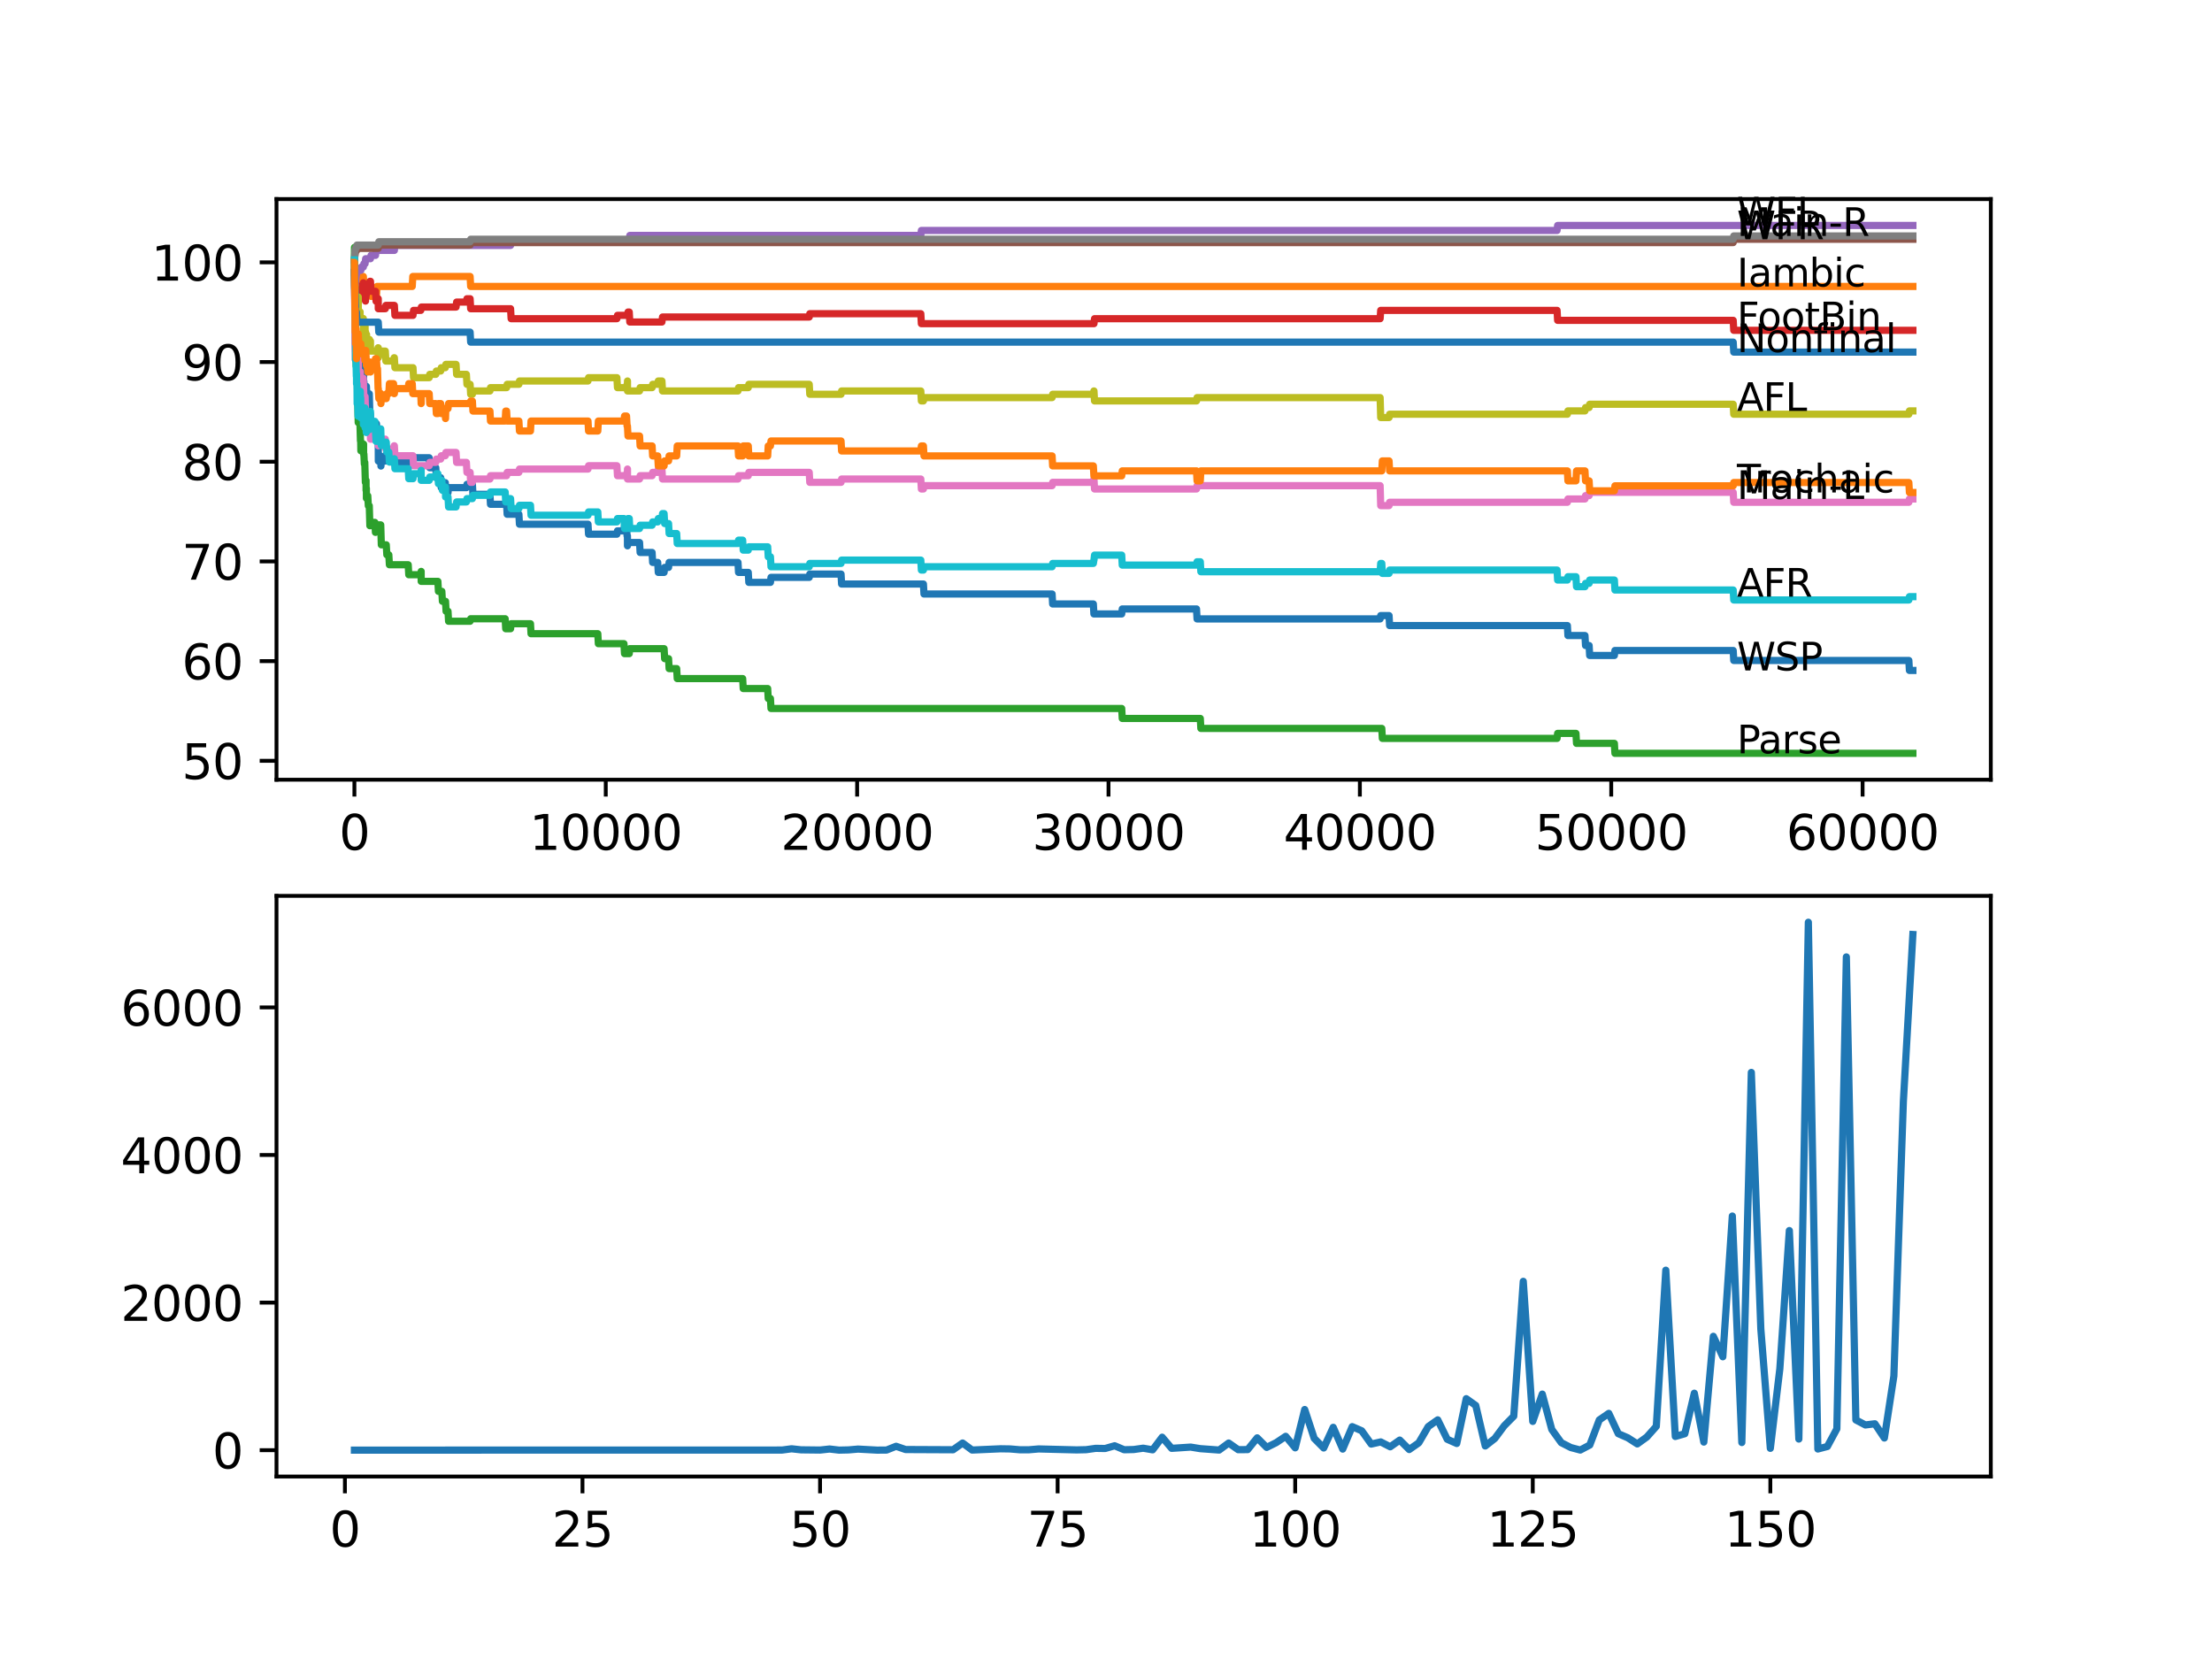 <?xml version="1.0" encoding="utf-8" standalone="no"?>
<!DOCTYPE svg PUBLIC "-//W3C//DTD SVG 1.1//EN"
  "http://www.w3.org/Graphics/SVG/1.1/DTD/svg11.dtd">
<svg xmlns:xlink="http://www.w3.org/1999/xlink" width="460.8pt" height="345.6pt" viewBox="0 0 460.8 345.6" xmlns="http://www.w3.org/2000/svg" version="1.1">
 <defs>
  <style type="text/css">*{stroke-linejoin: round; stroke-linecap: butt}</style>
 </defs>
 <g id="figure_1">
  <g id="patch_1">
   <path d="M 0 345.6 
L 460.8 345.6 
L 460.8 0 
L 0 0 
z
" style="fill: #ffffff"/>
  </g>
  <g id="axes_1">
   <g id="patch_2">
    <path d="M 57.6 162.432 
L 414.72 162.432 
L 414.72 41.472 
L 57.6 41.472 
z
" style="fill: #ffffff"/>
   </g>
   <g id="matplotlib.axis_1">
    <g id="xtick_1">
     <g id="line2d_1">
      <defs>
       <path id="mf3aefd1614" d="M 0 0 
L 0 3.5 
" style="stroke: #000000; stroke-width: 0.8"/>
      </defs>
      <g>
       <use xlink:href="#mf3aefd1614" x="73.827" y="162.432" style="stroke: #000000; stroke-width: 0.8"/>
      </g>
     </g>
     <g id="text_1">
      <!-- 0 -->
      <g transform="translate(70.646 177.03)scale(0.1 -0.1)">
       <defs>
        <path id="DejaVuSans-30" d="M 2034 4250 
Q 1547 4250 1301 3770 
Q 1056 3291 1056 2328 
Q 1056 1369 1301 889 
Q 1547 409 2034 409 
Q 2525 409 2770 889 
Q 3016 1369 3016 2328 
Q 3016 3291 2770 3770 
Q 2525 4250 2034 4250 
z
M 2034 4750 
Q 2819 4750 3233 4129 
Q 3647 3509 3647 2328 
Q 3647 1150 3233 529 
Q 2819 -91 2034 -91 
Q 1250 -91 836 529 
Q 422 1150 422 2328 
Q 422 3509 836 4129 
Q 1250 4750 2034 4750 
z
" transform="scale(0.016)"/>
       </defs>
       <use xlink:href="#DejaVuSans-30"/>
      </g>
     </g>
    </g>
    <g id="xtick_2">
     <g id="line2d_2">
      <g>
       <use xlink:href="#mf3aefd1614" x="126.192" y="162.432" style="stroke: #000000; stroke-width: 0.8"/>
      </g>
     </g>
     <g id="text_2">
      <!-- 10000 -->
      <g transform="translate(110.286 177.03)scale(0.1 -0.1)">
       <defs>
        <path id="DejaVuSans-31" d="M 794 531 
L 1825 531 
L 1825 4091 
L 703 3866 
L 703 4441 
L 1819 4666 
L 2450 4666 
L 2450 531 
L 3481 531 
L 3481 0 
L 794 0 
L 794 531 
z
" transform="scale(0.016)"/>
       </defs>
       <use xlink:href="#DejaVuSans-31"/>
       <use xlink:href="#DejaVuSans-30" x="63.623"/>
       <use xlink:href="#DejaVuSans-30" x="127.246"/>
       <use xlink:href="#DejaVuSans-30" x="190.869"/>
       <use xlink:href="#DejaVuSans-30" x="254.492"/>
      </g>
     </g>
    </g>
    <g id="xtick_3">
     <g id="line2d_3">
      <g>
       <use xlink:href="#mf3aefd1614" x="178.556" y="162.432" style="stroke: #000000; stroke-width: 0.8"/>
      </g>
     </g>
     <g id="text_3">
      <!-- 20000 -->
      <g transform="translate(162.65 177.03)scale(0.1 -0.1)">
       <defs>
        <path id="DejaVuSans-32" d="M 1228 531 
L 3431 531 
L 3431 0 
L 469 0 
L 469 531 
Q 828 903 1448 1529 
Q 2069 2156 2228 2338 
Q 2531 2678 2651 2914 
Q 2772 3150 2772 3378 
Q 2772 3750 2511 3984 
Q 2250 4219 1831 4219 
Q 1534 4219 1204 4116 
Q 875 4013 500 3803 
L 500 4441 
Q 881 4594 1212 4672 
Q 1544 4750 1819 4750 
Q 2544 4750 2975 4387 
Q 3406 4025 3406 3419 
Q 3406 3131 3298 2873 
Q 3191 2616 2906 2266 
Q 2828 2175 2409 1742 
Q 1991 1309 1228 531 
z
" transform="scale(0.016)"/>
       </defs>
       <use xlink:href="#DejaVuSans-32"/>
       <use xlink:href="#DejaVuSans-30" x="63.623"/>
       <use xlink:href="#DejaVuSans-30" x="127.246"/>
       <use xlink:href="#DejaVuSans-30" x="190.869"/>
       <use xlink:href="#DejaVuSans-30" x="254.492"/>
      </g>
     </g>
    </g>
    <g id="xtick_4">
     <g id="line2d_4">
      <g>
       <use xlink:href="#mf3aefd1614" x="230.921" y="162.432" style="stroke: #000000; stroke-width: 0.8"/>
      </g>
     </g>
     <g id="text_4">
      <!-- 30000 -->
      <g transform="translate(215.015 177.03)scale(0.1 -0.1)">
       <defs>
        <path id="DejaVuSans-33" d="M 2597 2516 
Q 3050 2419 3304 2112 
Q 3559 1806 3559 1356 
Q 3559 666 3084 287 
Q 2609 -91 1734 -91 
Q 1441 -91 1130 -33 
Q 819 25 488 141 
L 488 750 
Q 750 597 1062 519 
Q 1375 441 1716 441 
Q 2309 441 2620 675 
Q 2931 909 2931 1356 
Q 2931 1769 2642 2001 
Q 2353 2234 1838 2234 
L 1294 2234 
L 1294 2753 
L 1863 2753 
Q 2328 2753 2575 2939 
Q 2822 3125 2822 3475 
Q 2822 3834 2567 4026 
Q 2313 4219 1838 4219 
Q 1578 4219 1281 4162 
Q 984 4106 628 3988 
L 628 4550 
Q 988 4650 1302 4700 
Q 1616 4750 1894 4750 
Q 2613 4750 3031 4423 
Q 3450 4097 3450 3541 
Q 3450 3153 3228 2886 
Q 3006 2619 2597 2516 
z
" transform="scale(0.016)"/>
       </defs>
       <use xlink:href="#DejaVuSans-33"/>
       <use xlink:href="#DejaVuSans-30" x="63.623"/>
       <use xlink:href="#DejaVuSans-30" x="127.246"/>
       <use xlink:href="#DejaVuSans-30" x="190.869"/>
       <use xlink:href="#DejaVuSans-30" x="254.492"/>
      </g>
     </g>
    </g>
    <g id="xtick_5">
     <g id="line2d_5">
      <g>
       <use xlink:href="#mf3aefd1614" x="283.285" y="162.432" style="stroke: #000000; stroke-width: 0.8"/>
      </g>
     </g>
     <g id="text_5">
      <!-- 40000 -->
      <g transform="translate(267.379 177.03)scale(0.1 -0.1)">
       <defs>
        <path id="DejaVuSans-34" d="M 2419 4116 
L 825 1625 
L 2419 1625 
L 2419 4116 
z
M 2253 4666 
L 3047 4666 
L 3047 1625 
L 3713 1625 
L 3713 1100 
L 3047 1100 
L 3047 0 
L 2419 0 
L 2419 1100 
L 313 1100 
L 313 1709 
L 2253 4666 
z
" transform="scale(0.016)"/>
       </defs>
       <use xlink:href="#DejaVuSans-34"/>
       <use xlink:href="#DejaVuSans-30" x="63.623"/>
       <use xlink:href="#DejaVuSans-30" x="127.246"/>
       <use xlink:href="#DejaVuSans-30" x="190.869"/>
       <use xlink:href="#DejaVuSans-30" x="254.492"/>
      </g>
     </g>
    </g>
    <g id="xtick_6">
     <g id="line2d_6">
      <g>
       <use xlink:href="#mf3aefd1614" x="335.65" y="162.432" style="stroke: #000000; stroke-width: 0.8"/>
      </g>
     </g>
     <g id="text_6">
      <!-- 50000 -->
      <g transform="translate(319.744 177.03)scale(0.1 -0.1)">
       <defs>
        <path id="DejaVuSans-35" d="M 691 4666 
L 3169 4666 
L 3169 4134 
L 1269 4134 
L 1269 2991 
Q 1406 3038 1543 3061 
Q 1681 3084 1819 3084 
Q 2600 3084 3056 2656 
Q 3513 2228 3513 1497 
Q 3513 744 3044 326 
Q 2575 -91 1722 -91 
Q 1428 -91 1123 -41 
Q 819 9 494 109 
L 494 744 
Q 775 591 1075 516 
Q 1375 441 1709 441 
Q 2250 441 2565 725 
Q 2881 1009 2881 1497 
Q 2881 1984 2565 2268 
Q 2250 2553 1709 2553 
Q 1456 2553 1204 2497 
Q 953 2441 691 2322 
L 691 4666 
z
" transform="scale(0.016)"/>
       </defs>
       <use xlink:href="#DejaVuSans-35"/>
       <use xlink:href="#DejaVuSans-30" x="63.623"/>
       <use xlink:href="#DejaVuSans-30" x="127.246"/>
       <use xlink:href="#DejaVuSans-30" x="190.869"/>
       <use xlink:href="#DejaVuSans-30" x="254.492"/>
      </g>
     </g>
    </g>
    <g id="xtick_7">
     <g id="line2d_7">
      <g>
       <use xlink:href="#mf3aefd1614" x="388.014" y="162.432" style="stroke: #000000; stroke-width: 0.8"/>
      </g>
     </g>
     <g id="text_7">
      <!-- 60000 -->
      <g transform="translate(372.108 177.03)scale(0.1 -0.1)">
       <defs>
        <path id="DejaVuSans-36" d="M 2113 2584 
Q 1688 2584 1439 2293 
Q 1191 2003 1191 1497 
Q 1191 994 1439 701 
Q 1688 409 2113 409 
Q 2538 409 2786 701 
Q 3034 994 3034 1497 
Q 3034 2003 2786 2293 
Q 2538 2584 2113 2584 
z
M 3366 4563 
L 3366 3988 
Q 3128 4100 2886 4159 
Q 2644 4219 2406 4219 
Q 1781 4219 1451 3797 
Q 1122 3375 1075 2522 
Q 1259 2794 1537 2939 
Q 1816 3084 2150 3084 
Q 2853 3084 3261 2657 
Q 3669 2231 3669 1497 
Q 3669 778 3244 343 
Q 2819 -91 2113 -91 
Q 1303 -91 875 529 
Q 447 1150 447 2328 
Q 447 3434 972 4092 
Q 1497 4750 2381 4750 
Q 2619 4750 2861 4703 
Q 3103 4656 3366 4563 
z
" transform="scale(0.016)"/>
       </defs>
       <use xlink:href="#DejaVuSans-36"/>
       <use xlink:href="#DejaVuSans-30" x="63.623"/>
       <use xlink:href="#DejaVuSans-30" x="127.246"/>
       <use xlink:href="#DejaVuSans-30" x="190.869"/>
       <use xlink:href="#DejaVuSans-30" x="254.492"/>
      </g>
     </g>
    </g>
   </g>
   <g id="matplotlib.axis_2">
    <g id="ytick_1">
     <g id="line2d_8">
      <defs>
       <path id="md53946aee4" d="M 0 0 
L -3.5 0 
" style="stroke: #000000; stroke-width: 0.8"/>
      </defs>
      <g>
       <use xlink:href="#md53946aee4" x="57.6" y="158.491" style="stroke: #000000; stroke-width: 0.8"/>
      </g>
     </g>
     <g id="text_8">
      <!-- 50 -->
      <g transform="translate(37.875 162.291)scale(0.1 -0.1)">
       <use xlink:href="#DejaVuSans-35"/>
       <use xlink:href="#DejaVuSans-30" x="63.623"/>
      </g>
     </g>
    </g>
    <g id="ytick_2">
     <g id="line2d_9">
      <g>
       <use xlink:href="#md53946aee4" x="57.6" y="137.724" style="stroke: #000000; stroke-width: 0.8"/>
      </g>
     </g>
     <g id="text_9">
      <!-- 60 -->
      <g transform="translate(37.875 141.523)scale(0.1 -0.1)">
       <use xlink:href="#DejaVuSans-36"/>
       <use xlink:href="#DejaVuSans-30" x="63.623"/>
      </g>
     </g>
    </g>
    <g id="ytick_3">
     <g id="line2d_10">
      <g>
       <use xlink:href="#md53946aee4" x="57.6" y="116.956" style="stroke: #000000; stroke-width: 0.8"/>
      </g>
     </g>
     <g id="text_10">
      <!-- 70 -->
      <g transform="translate(37.875 120.756)scale(0.1 -0.1)">
       <defs>
        <path id="DejaVuSans-37" d="M 525 4666 
L 3525 4666 
L 3525 4397 
L 1831 0 
L 1172 0 
L 2766 4134 
L 525 4134 
L 525 4666 
z
" transform="scale(0.016)"/>
       </defs>
       <use xlink:href="#DejaVuSans-37"/>
       <use xlink:href="#DejaVuSans-30" x="63.623"/>
      </g>
     </g>
    </g>
    <g id="ytick_4">
     <g id="line2d_11">
      <g>
       <use xlink:href="#md53946aee4" x="57.6" y="96.189" style="stroke: #000000; stroke-width: 0.8"/>
      </g>
     </g>
     <g id="text_11">
      <!-- 80 -->
      <g transform="translate(37.875 99.988)scale(0.1 -0.1)">
       <defs>
        <path id="DejaVuSans-38" d="M 2034 2216 
Q 1584 2216 1326 1975 
Q 1069 1734 1069 1313 
Q 1069 891 1326 650 
Q 1584 409 2034 409 
Q 2484 409 2743 651 
Q 3003 894 3003 1313 
Q 3003 1734 2745 1975 
Q 2488 2216 2034 2216 
z
M 1403 2484 
Q 997 2584 770 2862 
Q 544 3141 544 3541 
Q 544 4100 942 4425 
Q 1341 4750 2034 4750 
Q 2731 4750 3128 4425 
Q 3525 4100 3525 3541 
Q 3525 3141 3298 2862 
Q 3072 2584 2669 2484 
Q 3125 2378 3379 2068 
Q 3634 1759 3634 1313 
Q 3634 634 3220 271 
Q 2806 -91 2034 -91 
Q 1263 -91 848 271 
Q 434 634 434 1313 
Q 434 1759 690 2068 
Q 947 2378 1403 2484 
z
M 1172 3481 
Q 1172 3119 1398 2916 
Q 1625 2713 2034 2713 
Q 2441 2713 2670 2916 
Q 2900 3119 2900 3481 
Q 2900 3844 2670 4047 
Q 2441 4250 2034 4250 
Q 1625 4250 1398 4047 
Q 1172 3844 1172 3481 
z
" transform="scale(0.016)"/>
       </defs>
       <use xlink:href="#DejaVuSans-38"/>
       <use xlink:href="#DejaVuSans-30" x="63.623"/>
      </g>
     </g>
    </g>
    <g id="ytick_5">
     <g id="line2d_12">
      <g>
       <use xlink:href="#md53946aee4" x="57.6" y="75.422" style="stroke: #000000; stroke-width: 0.8"/>
      </g>
     </g>
     <g id="text_12">
      <!-- 90 -->
      <g transform="translate(37.875 79.221)scale(0.1 -0.1)">
       <defs>
        <path id="DejaVuSans-39" d="M 703 97 
L 703 672 
Q 941 559 1184 500 
Q 1428 441 1663 441 
Q 2288 441 2617 861 
Q 2947 1281 2994 2138 
Q 2813 1869 2534 1725 
Q 2256 1581 1919 1581 
Q 1219 1581 811 2004 
Q 403 2428 403 3163 
Q 403 3881 828 4315 
Q 1253 4750 1959 4750 
Q 2769 4750 3195 4129 
Q 3622 3509 3622 2328 
Q 3622 1225 3098 567 
Q 2575 -91 1691 -91 
Q 1453 -91 1209 -44 
Q 966 3 703 97 
z
M 1959 2075 
Q 2384 2075 2632 2365 
Q 2881 2656 2881 3163 
Q 2881 3666 2632 3958 
Q 2384 4250 1959 4250 
Q 1534 4250 1286 3958 
Q 1038 3666 1038 3163 
Q 1038 2656 1286 2365 
Q 1534 2075 1959 2075 
z
" transform="scale(0.016)"/>
       </defs>
       <use xlink:href="#DejaVuSans-39"/>
       <use xlink:href="#DejaVuSans-30" x="63.623"/>
      </g>
     </g>
    </g>
    <g id="ytick_6">
     <g id="line2d_13">
      <g>
       <use xlink:href="#md53946aee4" x="57.6" y="54.654" style="stroke: #000000; stroke-width: 0.8"/>
      </g>
     </g>
     <g id="text_13">
      <!-- 100 -->
      <g transform="translate(31.512 58.453)scale(0.1 -0.1)">
       <use xlink:href="#DejaVuSans-31"/>
       <use xlink:href="#DejaVuSans-30" x="63.623"/>
       <use xlink:href="#DejaVuSans-30" x="127.246"/>
      </g>
     </g>
    </g>
   </g>
   <g id="line2d_14">
    <path d="M 73.833 54.654 
L 73.838 54.654 
L 73.985 69.226 
L 73.995 69.226 
L 74.037 74.937 
L 74.11 73.899 
L 74.231 71.822 
L 74.246 71.822 
L 74.257 73.899 
L 74.356 73.379 
L 74.393 73.379 
L 74.409 71.822 
L 74.414 73.899 
L 74.498 73.899 
L 74.597 73.899 
L 74.629 75.975 
L 74.712 75.629 
L 74.922 75.629 
L 74.969 74.591 
L 74.974 76.668 
L 75.027 76.668 
L 75.116 76.668 
L 75.173 78.744 
L 75.226 78.052 
L 75.681 78.052 
L 75.739 77.36 
L 75.744 79.437 
L 75.781 79.437 
L 75.802 79.437 
L 75.901 81.513 
L 75.917 81.167 
L 75.99 81.167 
L 76.022 83.244 
L 76.1 82.206 
L 76.142 82.206 
L 76.262 80.475 
L 76.325 80.475 
L 76.44 82.552 
L 76.493 82.552 
L 76.608 82.033 
L 76.927 82.033 
L 77.048 86.186 
L 77.147 86.186 
L 77.263 88.263 
L 78.42 88.263 
L 78.535 90.34 
L 78.64 90.34 
L 78.75 92.416 
L 78.797 91.897 
L 78.813 96.051 
L 78.823 96.051 
L 79.315 96.051 
L 79.352 95.012 
L 79.357 97.089 
L 79.425 96.051 
L 80.268 96.051 
L 80.384 95.358 
L 80.467 95.358 
L 80.583 94.32 
L 81.986 94.32 
L 82.101 96.397 
L 85.039 96.397 
L 85.154 95.358 
L 89.406 95.358 
L 89.521 97.435 
L 90.783 97.435 
L 90.898 99.512 
L 91.804 99.512 
L 91.919 101.589 
L 92.045 101.589 
L 92.16 100.55 
L 92.762 100.55 
L 92.878 102.627 
L 93.328 102.627 
L 93.443 101.589 
L 97.156 101.589 
L 97.271 100.896 
L 98.407 100.896 
L 98.523 102.973 
L 102.062 102.973 
L 102.178 105.05 
L 105.534 105.05 
L 105.649 107.127 
L 108.095 107.127 
L 108.21 109.203 
L 122.49 109.203 
L 122.605 111.28 
L 128.512 111.28 
L 128.627 110.588 
L 129.983 110.588 
L 130.098 109.549 
L 130.517 109.549 
L 130.632 111.626 
L 130.706 111.626 
L 130.716 113.703 
L 130.816 113.011 
L 133.23 113.011 
L 133.345 115.087 
L 135.843 115.087 
L 135.958 117.164 
L 137.016 117.164 
L 137.131 119.241 
L 138.341 119.241 
L 138.456 118.203 
L 139.273 118.203 
L 139.388 117.164 
L 153.736 117.164 
L 153.851 119.241 
L 155.877 119.241 
L 155.993 121.318 
L 160.496 121.318 
L 160.611 120.279 
L 168.576 120.279 
L 168.691 119.587 
L 175.205 119.587 
L 175.32 121.664 
L 192.365 121.664 
L 192.48 123.741 
L 219.17 123.741 
L 219.286 125.817 
L 227.763 125.817 
L 227.879 127.894 
L 233.67 127.894 
L 233.785 126.856 
L 249.254 126.856 
L 249.369 128.932 
L 287.506 128.932 
L 287.621 128.24 
L 289.365 128.24 
L 289.48 130.317 
L 326.512 130.317 
L 326.627 132.394 
L 330.178 132.394 
L 330.293 134.47 
L 331.042 134.47 
L 331.157 136.547 
L 336.304 136.547 
L 336.42 135.509 
L 361.057 135.509 
L 361.172 137.585 
L 397.649 137.585 
L 397.765 139.662 
L 398.487 139.662 
L 398.487 139.662 
" clip-path="url(#p6bd8710543)" style="fill: none; stroke: #1f77b4; stroke-width: 1.5; stroke-linecap: square"/>
   </g>
   <g id="line2d_15">
    <path d="M 73.833 54.654 
L 73.948 63.826 
L 73.964 63.134 
L 73.974 63.134 
L 74.011 66.595 
L 74.095 61.75 
L 74.131 61.75 
L 74.257 58.635 
L 74.372 60.711 
L 74.493 60.711 
L 74.608 58.635 
L 74.922 58.635 
L 75.037 57.596 
L 75.692 57.596 
L 75.807 59.673 
L 77.174 59.673 
L 77.289 61.75 
L 78.42 61.75 
L 78.535 59.673 
L 85.877 59.673 
L 85.992 57.596 
L 97.931 57.596 
L 98.046 59.673 
L 398.487 59.673 
L 398.487 59.673 
" clip-path="url(#p6bd8710543)" style="fill: none; stroke: #ff7f0e; stroke-width: 1.5; stroke-linecap: square"/>
   </g>
   <g id="line2d_16">
    <path d="M 73.833 54.135 
L 73.848 51.539 
L 73.896 56.835 
L 73.922 56.142 
L 73.927 56.142 
L 73.943 55.45 
L 73.979 62.303 
L 73.99 62.303 
L 73.995 62.303 
L 74.131 74.176 
L 74.168 74.176 
L 74.194 76.252 
L 74.262 74.002 
L 74.283 76.079 
L 74.367 76.079 
L 74.487 81.79 
L 74.498 81.79 
L 74.623 88.021 
L 74.629 88.021 
L 74.744 87.674 
L 74.969 87.674 
L 75.089 91.828 
L 75.142 91.828 
L 75.173 93.905 
L 75.252 93.212 
L 75.692 93.212 
L 75.739 92.52 
L 75.744 94.597 
L 75.791 94.597 
L 75.802 94.597 
L 75.901 96.674 
L 75.917 96.327 
L 75.99 96.327 
L 76.111 100.481 
L 76.21 100.481 
L 76.257 100.066 
L 76.262 102.142 
L 76.299 102.142 
L 76.304 102.142 
L 76.325 101.727 
L 76.331 103.804 
L 76.393 103.804 
L 76.493 103.804 
L 76.608 103.285 
L 76.613 103.285 
L 76.728 105.361 
L 76.927 105.361 
L 77.048 109.515 
L 77.174 109.515 
L 77.289 108.823 
L 78.095 108.823 
L 78.21 110.899 
L 78.226 110.899 
L 78.341 109.861 
L 78.75 109.861 
L 78.865 109.342 
L 79.315 109.342 
L 79.436 113.495 
L 80.467 113.495 
L 80.583 115.572 
L 81.001 115.572 
L 81.117 117.649 
L 85.039 117.649 
L 85.154 119.725 
L 87.657 119.725 
L 87.735 119.033 
L 87.741 121.11 
L 87.756 121.11 
L 91.218 121.11 
L 91.333 123.187 
L 92.045 123.187 
L 92.16 125.263 
L 92.81 125.263 
L 92.925 127.34 
L 93.328 127.34 
L 93.443 129.417 
L 97.931 129.417 
L 98.046 128.898 
L 105.236 128.898 
L 105.351 130.975 
L 106.362 130.975 
L 106.477 129.936 
L 110.509 129.936 
L 110.624 132.013 
L 124.532 132.013 
L 124.647 134.09 
L 129.983 134.09 
L 130.098 136.166 
L 131.083 136.166 
L 131.198 135.128 
L 138.341 135.128 
L 138.456 137.205 
L 139.273 137.205 
L 139.388 139.281 
L 140.964 139.281 
L 141.079 141.358 
L 154.71 141.358 
L 154.825 143.435 
L 159.92 143.435 
L 160.035 145.512 
L 160.496 145.512 
L 160.611 147.588 
L 233.67 147.588 
L 233.785 149.665 
L 250.044 149.665 
L 250.16 151.742 
L 287.852 151.742 
L 287.967 153.819 
L 324.365 153.819 
L 324.481 152.78 
L 328.303 152.78 
L 328.418 154.857 
L 336.304 154.857 
L 336.42 156.934 
L 398.487 156.934 
L 398.487 156.934 
" clip-path="url(#p6bd8710543)" style="fill: none; stroke: #2ca02c; stroke-width: 1.5; stroke-linecap: square"/>
   </g>
   <g id="line2d_17">
    <path d="M 73.833 56.731 
L 73.848 56.731 
L 73.927 56.212 
L 73.932 58.288 
L 73.948 57.596 
L 73.964 57.596 
L 74.068 63.826 
L 74.084 63.411 
L 74.205 62.027 
L 74.225 62.027 
L 74.246 64.103 
L 74.335 63.584 
L 74.398 63.584 
L 74.513 63.065 
L 74.629 63.065 
L 74.775 60.642 
L 75.016 60.642 
L 75.131 59.604 
L 75.681 59.604 
L 75.692 58.911 
L 75.697 60.988 
L 75.781 60.988 
L 75.901 60.988 
L 76.016 60.642 
L 76.053 60.642 
L 76.142 62.719 
L 76.163 62.027 
L 76.21 62.027 
L 76.331 61.196 
L 76.362 61.196 
L 76.477 60.158 
L 76.493 60.158 
L 76.608 59.638 
L 76.959 59.638 
L 77.074 58.6 
L 77.174 58.6 
L 77.289 60.677 
L 78.226 60.677 
L 78.341 62.753 
L 78.75 62.753 
L 78.797 62.234 
L 78.802 64.311 
L 78.844 64.311 
L 80.268 64.311 
L 80.384 63.619 
L 82.153 63.619 
L 82.269 65.695 
L 86.034 65.695 
L 86.149 64.657 
L 87.657 64.657 
L 87.772 63.965 
L 95.004 63.965 
L 95.119 62.927 
L 97.156 62.927 
L 97.271 62.234 
L 97.931 62.234 
L 98.046 64.311 
L 106.362 64.311 
L 106.477 66.388 
L 128.512 66.388 
L 128.627 65.695 
L 130.716 65.695 
L 130.831 65.003 
L 131.083 65.003 
L 131.198 67.08 
L 137.895 67.08 
L 138.011 66.042 
L 168.576 66.042 
L 168.691 65.349 
L 191.82 65.349 
L 191.936 67.426 
L 227.894 67.426 
L 228.009 66.388 
L 287.506 66.388 
L 287.626 64.657 
L 324.365 64.657 
L 324.481 66.734 
L 361.057 66.734 
L 361.172 68.811 
L 398.487 68.811 
L 398.487 68.811 
" clip-path="url(#p6bd8710543)" style="fill: none; stroke: #d62728; stroke-width: 1.5; stroke-linecap: square"/>
   </g>
   <g id="line2d_18">
    <path d="M 73.833 56.731 
L 73.848 56.212 
L 73.875 59.95 
L 73.937 57.354 
L 73.958 57.354 
L 73.964 59.431 
L 74.068 58.392 
L 74.074 58.392 
L 74.189 57.354 
L 74.225 57.354 
L 74.341 56.316 
L 75.173 56.316 
L 75.288 55.623 
L 75.692 55.623 
L 75.807 54.931 
L 76.053 54.931 
L 76.168 53.893 
L 77.174 53.893 
L 77.289 53.2 
L 78.226 53.2 
L 78.341 52.162 
L 82.153 52.162 
L 82.269 51.124 
L 106.362 51.124 
L 106.477 50.085 
L 131.083 50.085 
L 131.198 49.047 
L 191.82 49.047 
L 191.936 48.009 
L 324.365 48.009 
L 324.481 46.97 
L 398.487 46.97 
L 398.487 46.97 
" clip-path="url(#p6bd8710543)" style="fill: none; stroke: #9467bd; stroke-width: 1.5; stroke-linecap: square"/>
   </g>
   <g id="line2d_19">
    <path d="M 73.833 54.135 
L 73.953 53.2 
L 73.958 53.2 
L 74.079 52.266 
L 74.257 52.266 
L 74.372 51.747 
L 78.797 51.747 
L 78.912 51.054 
L 97.931 51.054 
L 98.046 50.535 
L 361.057 50.535 
L 361.172 49.843 
L 398.487 49.843 
L 398.487 49.843 
" clip-path="url(#p6bd8710543)" style="fill: none; stroke: #8c564b; stroke-width: 1.5; stroke-linecap: square"/>
   </g>
   <g id="line2d_20">
    <path d="M 73.833 56.731 
L 73.979 71.095 
L 74 71.095 
L 74.068 73.172 
L 74.115 72.756 
L 74.246 72.756 
L 74.257 72.237 
L 74.262 74.314 
L 74.341 74.314 
L 74.597 74.314 
L 74.634 73.276 
L 74.65 77.429 
L 74.681 77.429 
L 75.016 77.429 
L 75.116 79.506 
L 75.126 78.814 
L 75.681 78.814 
L 75.802 82.967 
L 75.901 82.967 
L 76.016 82.621 
L 76.053 82.621 
L 76.173 86.774 
L 76.21 86.774 
L 76.331 85.944 
L 76.362 85.944 
L 76.477 88.021 
L 76.959 88.021 
L 77.074 90.097 
L 77.147 90.097 
L 77.174 89.405 
L 77.179 91.482 
L 77.247 91.482 
L 78.64 91.482 
L 78.755 90.789 
L 78.797 90.789 
L 78.807 92.866 
L 78.907 92.174 
L 79.352 92.174 
L 79.467 91.482 
L 80.268 91.482 
L 80.384 93.558 
L 81.986 93.558 
L 82.101 92.866 
L 82.153 92.866 
L 82.269 94.943 
L 86.034 94.943 
L 86.149 97.02 
L 89.406 97.02 
L 89.521 96.327 
L 90.783 96.327 
L 90.898 95.635 
L 91.804 95.635 
L 91.919 94.943 
L 92.762 94.943 
L 92.878 94.251 
L 95.004 94.251 
L 95.119 96.327 
L 97.156 96.327 
L 97.271 98.404 
L 97.931 98.404 
L 98.046 100.481 
L 98.407 100.481 
L 98.523 99.789 
L 102.062 99.789 
L 102.178 99.096 
L 105.534 99.096 
L 105.649 98.404 
L 108.095 98.404 
L 108.21 97.712 
L 122.49 97.712 
L 122.605 97.02 
L 128.512 97.02 
L 128.627 99.096 
L 130.517 99.096 
L 130.632 98.404 
L 130.706 98.404 
L 130.716 97.712 
L 130.721 99.789 
L 130.805 99.789 
L 133.23 99.789 
L 133.345 99.096 
L 135.843 99.096 
L 135.958 98.404 
L 137.016 98.404 
L 137.131 97.712 
L 137.895 97.712 
L 138.011 99.789 
L 153.736 99.789 
L 153.851 99.096 
L 155.877 99.096 
L 155.993 98.404 
L 168.576 98.404 
L 168.691 100.481 
L 175.205 100.481 
L 175.32 99.789 
L 191.82 99.789 
L 191.936 101.865 
L 192.365 101.865 
L 192.48 101.173 
L 219.17 101.173 
L 219.286 100.481 
L 227.763 100.481 
L 227.879 99.789 
L 227.894 99.789 
L 228.009 101.865 
L 249.254 101.865 
L 249.369 101.173 
L 287.506 101.173 
L 287.626 105.327 
L 289.365 105.327 
L 289.48 104.634 
L 326.512 104.634 
L 326.627 103.942 
L 330.178 103.942 
L 330.293 103.25 
L 331.042 103.25 
L 331.157 102.558 
L 361.057 102.558 
L 361.172 104.634 
L 397.649 104.634 
L 397.765 103.942 
L 398.487 103.942 
L 398.487 103.942 
" clip-path="url(#p6bd8710543)" style="fill: none; stroke: #e377c2; stroke-width: 1.5; stroke-linecap: square"/>
   </g>
   <g id="line2d_21">
    <path d="M 73.833 54.135 
L 73.964 52.093 
L 74 52.093 
L 74.115 51.574 
L 74.257 51.574 
L 74.372 51.054 
L 78.797 51.054 
L 78.912 50.362 
L 97.931 50.362 
L 98.046 49.843 
L 361.057 49.843 
L 361.172 49.151 
L 398.487 49.151 
L 398.487 49.151 
" clip-path="url(#p6bd8710543)" style="fill: none; stroke: #7f7f7f; stroke-width: 1.5; stroke-linecap: square"/>
   </g>
   <g id="line2d_22">
    <path d="M 73.833 56.731 
L 73.943 61.75 
L 73.948 61.057 
L 73.958 59.327 
L 73.969 63.48 
L 74.042 62.788 
L 74.068 62.788 
L 74.184 62.373 
L 74.246 62.373 
L 74.257 61.854 
L 74.262 63.93 
L 74.341 63.93 
L 74.409 63.93 
L 74.524 62.892 
L 74.597 62.892 
L 74.634 61.854 
L 74.65 66.007 
L 74.681 66.007 
L 74.969 66.007 
L 75.016 64.969 
L 75.021 67.045 
L 75.074 67.045 
L 75.116 67.045 
L 75.231 66.353 
L 75.681 66.353 
L 75.739 70.507 
L 75.796 69.468 
L 75.802 69.468 
L 75.917 68.084 
L 75.99 68.084 
L 76.053 67.045 
L 76.058 69.122 
L 76.095 69.122 
L 76.142 69.122 
L 76.21 71.199 
L 76.257 70.784 
L 76.304 70.784 
L 76.362 69.676 
L 76.367 71.753 
L 76.399 71.753 
L 76.927 71.753 
L 76.959 70.714 
L 76.964 72.791 
L 77.037 71.753 
L 77.147 71.753 
L 77.174 71.06 
L 77.179 73.137 
L 77.247 73.137 
L 78.64 73.137 
L 78.755 72.445 
L 78.797 72.445 
L 78.807 74.522 
L 78.907 73.829 
L 79.352 73.829 
L 79.467 73.137 
L 80.268 73.137 
L 80.384 75.214 
L 81.986 75.214 
L 82.101 74.522 
L 82.153 74.522 
L 82.269 76.598 
L 86.034 76.598 
L 86.149 78.675 
L 89.406 78.675 
L 89.521 77.983 
L 90.783 77.983 
L 90.898 77.291 
L 91.804 77.291 
L 91.919 76.598 
L 92.762 76.598 
L 92.878 75.906 
L 95.004 75.906 
L 95.119 77.983 
L 97.156 77.983 
L 97.271 80.06 
L 97.931 80.06 
L 98.046 82.136 
L 98.407 82.136 
L 98.523 81.444 
L 102.062 81.444 
L 102.178 80.752 
L 105.534 80.752 
L 105.649 80.06 
L 108.095 80.06 
L 108.21 79.367 
L 122.49 79.367 
L 122.605 78.675 
L 128.512 78.675 
L 128.627 80.752 
L 130.517 80.752 
L 130.632 80.06 
L 130.706 80.06 
L 130.716 79.367 
L 130.721 81.444 
L 130.805 81.444 
L 133.23 81.444 
L 133.345 80.752 
L 135.843 80.752 
L 135.958 80.06 
L 137.016 80.06 
L 137.131 79.367 
L 137.895 79.367 
L 138.011 81.444 
L 153.736 81.444 
L 153.851 80.752 
L 155.877 80.752 
L 155.993 80.06 
L 168.576 80.06 
L 168.691 82.136 
L 175.205 82.136 
L 175.32 81.444 
L 191.82 81.444 
L 191.936 83.521 
L 192.365 83.521 
L 192.48 82.829 
L 219.17 82.829 
L 219.286 82.136 
L 227.763 82.136 
L 227.879 81.444 
L 227.894 81.444 
L 228.009 83.521 
L 249.254 83.521 
L 249.369 82.829 
L 287.506 82.829 
L 287.626 86.982 
L 289.365 86.982 
L 289.48 86.29 
L 326.512 86.29 
L 326.627 85.598 
L 330.178 85.598 
L 330.293 84.905 
L 331.042 84.905 
L 331.157 84.213 
L 361.057 84.213 
L 361.172 86.29 
L 397.649 86.29 
L 397.765 85.598 
L 398.487 85.598 
L 398.487 85.598 
" clip-path="url(#p6bd8710543)" style="fill: none; stroke: #bcbd22; stroke-width: 1.5; stroke-linecap: square"/>
   </g>
   <g id="line2d_23">
    <path d="M 73.833 54.135 
L 73.969 66.353 
L 74.037 63.584 
L 74.047 67.738 
L 74.068 67.738 
L 74.074 67.322 
L 74.1 72.86 
L 74.11 72.86 
L 74.231 78.398 
L 74.246 78.398 
L 74.267 77.879 
L 74.273 79.956 
L 74.341 79.956 
L 74.367 79.956 
L 74.398 84.109 
L 74.482 82.552 
L 74.498 82.552 
L 74.597 86.705 
L 74.613 86.013 
L 74.629 86.013 
L 74.775 83.59 
L 74.969 83.59 
L 75.058 81.513 
L 75.079 83.59 
L 75.116 83.59 
L 75.142 82.898 
L 75.178 87.051 
L 75.199 87.051 
L 75.681 87.051 
L 75.692 86.359 
L 75.697 88.436 
L 75.786 87.397 
L 75.802 87.397 
L 75.917 86.013 
L 75.99 86.013 
L 76.022 84.975 
L 76.058 89.128 
L 76.084 89.128 
L 76.142 89.128 
L 76.257 88.021 
L 76.304 90.097 
L 76.367 87.951 
L 76.493 87.951 
L 76.608 87.432 
L 76.613 87.432 
L 76.728 89.509 
L 76.927 89.509 
L 77.053 86.394 
L 77.147 86.394 
L 77.174 85.701 
L 77.179 87.778 
L 77.247 87.778 
L 78.095 87.778 
L 78.21 89.855 
L 78.226 89.855 
L 78.341 91.932 
L 78.64 91.932 
L 78.755 90.72 
L 78.797 90.72 
L 78.917 89.336 
L 79.315 89.336 
L 79.43 92.797 
L 80.268 92.797 
L 80.384 92.105 
L 80.467 92.105 
L 80.583 94.182 
L 81.001 94.182 
L 81.117 96.258 
L 81.986 96.258 
L 82.101 95.566 
L 82.153 95.566 
L 82.269 97.643 
L 85.039 97.643 
L 85.154 99.719 
L 86.034 99.719 
L 86.149 98.681 
L 87.657 98.681 
L 87.735 97.989 
L 87.741 100.066 
L 87.756 100.066 
L 89.406 100.066 
L 89.521 99.373 
L 90.783 99.373 
L 90.898 98.681 
L 91.218 98.681 
L 91.333 100.758 
L 91.804 100.758 
L 91.919 100.066 
L 92.045 100.066 
L 92.16 102.142 
L 92.762 102.142 
L 92.81 101.45 
L 92.815 103.527 
L 92.862 103.527 
L 93.328 103.527 
L 93.443 105.604 
L 95.004 105.604 
L 95.119 104.565 
L 97.156 104.565 
L 97.271 103.873 
L 98.407 103.873 
L 98.523 103.181 
L 102.062 103.181 
L 102.178 102.488 
L 105.236 102.488 
L 105.351 104.565 
L 105.534 104.565 
L 105.649 103.873 
L 106.362 103.873 
L 106.477 105.95 
L 108.095 105.95 
L 108.21 105.257 
L 110.509 105.257 
L 110.624 107.334 
L 122.49 107.334 
L 122.605 106.642 
L 124.532 106.642 
L 124.647 108.719 
L 128.512 108.719 
L 128.627 108.026 
L 129.983 108.026 
L 130.098 110.103 
L 130.517 110.103 
L 130.632 109.411 
L 130.706 109.411 
L 130.826 108.026 
L 131.083 108.026 
L 131.198 110.103 
L 133.23 110.103 
L 133.345 109.411 
L 135.843 109.411 
L 135.958 108.719 
L 137.016 108.719 
L 137.131 108.026 
L 137.895 108.026 
L 138.011 106.988 
L 138.341 106.988 
L 138.456 109.065 
L 139.273 109.065 
L 139.388 111.142 
L 140.964 111.142 
L 141.079 113.218 
L 153.736 113.218 
L 153.851 112.526 
L 154.71 112.526 
L 154.825 114.603 
L 155.877 114.603 
L 155.993 113.911 
L 159.92 113.911 
L 160.035 115.987 
L 160.496 115.987 
L 160.611 118.064 
L 168.576 118.064 
L 168.691 117.372 
L 175.205 117.372 
L 175.32 116.68 
L 191.82 116.68 
L 191.936 118.756 
L 192.365 118.756 
L 192.48 118.064 
L 219.17 118.064 
L 219.286 117.372 
L 227.763 117.372 
L 227.879 116.68 
L 227.894 116.68 
L 228.009 115.641 
L 233.67 115.641 
L 233.785 117.718 
L 249.254 117.718 
L 249.369 117.026 
L 250.044 117.026 
L 250.16 119.102 
L 287.506 119.102 
L 287.626 117.372 
L 287.852 117.372 
L 287.967 119.449 
L 289.365 119.449 
L 289.48 118.756 
L 324.365 118.756 
L 324.481 120.833 
L 326.512 120.833 
L 326.627 120.141 
L 328.303 120.141 
L 328.418 122.218 
L 330.178 122.218 
L 330.293 121.525 
L 331.042 121.525 
L 331.157 120.833 
L 336.304 120.833 
L 336.42 122.91 
L 361.057 122.91 
L 361.172 124.987 
L 397.649 124.987 
L 397.765 124.294 
L 398.487 124.294 
L 398.487 124.294 
" clip-path="url(#p6bd8710543)" style="fill: none; stroke: #17becf; stroke-width: 1.5; stroke-linecap: square"/>
   </g>
   <g id="line2d_24">
    <path d="M 73.833 56.731 
L 73.953 60.884 
L 73.958 60.884 
L 74.079 65.038 
L 74.257 65.038 
L 74.372 67.115 
L 78.797 67.115 
L 78.912 69.191 
L 97.931 69.191 
L 98.046 71.268 
L 361.057 71.268 
L 361.172 73.345 
L 398.487 73.345 
L 398.487 73.345 
" clip-path="url(#p6bd8710543)" style="fill: none; stroke: #1f77b4; stroke-width: 1.5; stroke-linecap: square"/>
   </g>
   <g id="line2d_25">
    <path d="M 73.833 54.654 
L 73.838 54.654 
L 73.985 69.191 
L 74.016 64.346 
L 74.079 71.614 
L 74.089 71.614 
L 74.095 71.614 
L 74.194 68.499 
L 74.205 70.576 
L 74.21 70.576 
L 74.267 74.729 
L 74.325 72.653 
L 74.367 72.653 
L 74.398 69.537 
L 74.477 71.614 
L 74.493 71.614 
L 74.498 73.691 
L 74.524 69.537 
L 74.597 69.537 
L 74.629 69.537 
L 74.744 71.614 
L 74.922 71.614 
L 75.037 73.691 
L 75.058 73.691 
L 75.173 71.614 
L 75.288 73.691 
L 75.692 73.691 
L 75.807 72.999 
L 75.901 72.999 
L 76.016 75.075 
L 76.022 75.075 
L 76.142 72.999 
L 76.21 72.999 
L 76.325 76.114 
L 76.44 75.422 
L 76.493 75.422 
L 76.608 77.498 
L 76.613 77.498 
L 76.728 75.422 
L 77.147 75.422 
L 77.174 77.498 
L 77.257 76.806 
L 78.095 76.806 
L 78.21 74.729 
L 78.42 74.729 
L 78.535 76.806 
L 78.64 76.806 
L 78.76 80.96 
L 78.807 80.96 
L 78.923 83.036 
L 79.315 83.036 
L 79.352 81.998 
L 79.357 84.075 
L 79.425 83.036 
L 80.467 83.036 
L 80.583 81.998 
L 81.001 81.998 
L 81.117 79.921 
L 81.986 79.921 
L 82.101 81.998 
L 82.153 81.998 
L 82.269 80.96 
L 85.039 80.96 
L 85.154 79.921 
L 85.877 79.921 
L 85.992 81.998 
L 87.657 81.998 
L 87.735 84.075 
L 87.767 81.998 
L 89.406 81.998 
L 89.521 84.075 
L 90.783 84.075 
L 90.898 86.151 
L 91.218 86.151 
L 91.333 84.075 
L 91.804 84.075 
L 91.919 86.151 
L 92.045 86.151 
L 92.16 85.113 
L 92.762 85.113 
L 92.81 87.19 
L 92.872 85.113 
L 93.328 85.113 
L 93.443 84.075 
L 97.931 84.075 
L 98.046 83.556 
L 98.407 83.556 
L 98.523 85.632 
L 102.062 85.632 
L 102.178 87.709 
L 105.236 87.709 
L 105.351 85.632 
L 105.534 85.632 
L 105.649 87.709 
L 108.095 87.709 
L 108.21 89.786 
L 110.509 89.786 
L 110.624 87.709 
L 122.49 87.709 
L 122.605 89.786 
L 124.532 89.786 
L 124.647 87.709 
L 129.983 87.709 
L 130.098 86.671 
L 130.517 86.671 
L 130.632 88.747 
L 130.706 88.747 
L 130.821 90.824 
L 133.23 90.824 
L 133.345 92.901 
L 135.843 92.901 
L 135.958 94.978 
L 137.016 94.978 
L 137.131 97.054 
L 138.341 97.054 
L 138.456 96.016 
L 139.273 96.016 
L 139.388 94.978 
L 140.964 94.978 
L 141.079 92.901 
L 153.736 92.901 
L 153.851 94.978 
L 154.71 94.978 
L 154.825 92.901 
L 155.877 92.901 
L 155.993 94.978 
L 159.92 94.978 
L 160.035 92.901 
L 160.496 92.901 
L 160.611 91.862 
L 175.205 91.862 
L 175.32 93.939 
L 191.82 93.939 
L 191.936 92.901 
L 192.365 92.901 
L 192.48 94.978 
L 219.17 94.978 
L 219.286 97.054 
L 227.763 97.054 
L 227.879 99.131 
L 233.67 99.131 
L 233.785 98.093 
L 249.254 98.093 
L 249.369 100.169 
L 250.044 100.169 
L 250.16 98.093 
L 287.852 98.093 
L 287.967 96.016 
L 289.365 96.016 
L 289.48 98.093 
L 326.512 98.093 
L 326.627 100.169 
L 328.303 100.169 
L 328.418 98.093 
L 330.178 98.093 
L 330.293 100.169 
L 331.042 100.169 
L 331.157 102.246 
L 336.304 102.246 
L 336.42 101.208 
L 361.057 101.208 
L 361.172 100.516 
L 397.649 100.516 
L 397.765 102.592 
L 398.487 102.592 
L 398.487 102.592 
" clip-path="url(#p6bd8710543)" style="fill: none; stroke: #ff7f0e; stroke-width: 1.5; stroke-linecap: square"/>
   </g>
   <g id="patch_3">
    <path d="M 57.6 162.432 
L 57.6 41.472 
" style="fill: none; stroke: #000000; stroke-width: 0.8; stroke-linejoin: miter; stroke-linecap: square"/>
   </g>
   <g id="patch_4">
    <path d="M 414.72 162.432 
L 414.72 41.472 
" style="fill: none; stroke: #000000; stroke-width: 0.8; stroke-linejoin: miter; stroke-linecap: square"/>
   </g>
   <g id="patch_5">
    <path d="M 57.6 162.432 
L 414.72 162.432 
" style="fill: none; stroke: #000000; stroke-width: 0.8; stroke-linejoin: miter; stroke-linecap: square"/>
   </g>
   <g id="patch_6">
    <path d="M 57.6 41.472 
L 414.72 41.472 
" style="fill: none; stroke: #000000; stroke-width: 0.8; stroke-linejoin: miter; stroke-linecap: square"/>
   </g>
   <g id="text_14">
    <!-- WSP -->
    <g transform="translate(361.832 139.662)scale(0.08 -0.08)">
     <defs>
      <path id="DejaVuSans-57" d="M 213 4666 
L 850 4666 
L 1831 722 
L 2809 4666 
L 3519 4666 
L 4500 722 
L 5478 4666 
L 6119 4666 
L 4947 0 
L 4153 0 
L 3169 4050 
L 2175 0 
L 1381 0 
L 213 4666 
z
" transform="scale(0.016)"/>
      <path id="DejaVuSans-53" d="M 3425 4513 
L 3425 3897 
Q 3066 4069 2747 4153 
Q 2428 4238 2131 4238 
Q 1616 4238 1336 4038 
Q 1056 3838 1056 3469 
Q 1056 3159 1242 3001 
Q 1428 2844 1947 2747 
L 2328 2669 
Q 3034 2534 3370 2195 
Q 3706 1856 3706 1288 
Q 3706 609 3251 259 
Q 2797 -91 1919 -91 
Q 1588 -91 1214 -16 
Q 841 59 441 206 
L 441 856 
Q 825 641 1194 531 
Q 1563 422 1919 422 
Q 2459 422 2753 634 
Q 3047 847 3047 1241 
Q 3047 1584 2836 1778 
Q 2625 1972 2144 2069 
L 1759 2144 
Q 1053 2284 737 2584 
Q 422 2884 422 3419 
Q 422 4038 858 4394 
Q 1294 4750 2059 4750 
Q 2388 4750 2728 4690 
Q 3069 4631 3425 4513 
z
" transform="scale(0.016)"/>
      <path id="DejaVuSans-50" d="M 1259 4147 
L 1259 2394 
L 2053 2394 
Q 2494 2394 2734 2622 
Q 2975 2850 2975 3272 
Q 2975 3691 2734 3919 
Q 2494 4147 2053 4147 
L 1259 4147 
z
M 628 4666 
L 2053 4666 
Q 2838 4666 3239 4311 
Q 3641 3956 3641 3272 
Q 3641 2581 3239 2228 
Q 2838 1875 2053 1875 
L 1259 1875 
L 1259 0 
L 628 0 
L 628 4666 
z
" transform="scale(0.016)"/>
     </defs>
     <use xlink:href="#DejaVuSans-57"/>
     <use xlink:href="#DejaVuSans-53" x="98.877"/>
     <use xlink:href="#DejaVuSans-50" x="162.354"/>
    </g>
   </g>
   <g id="text_15">
    <!-- Iambic -->
    <g transform="translate(361.832 59.673)scale(0.08 -0.08)">
     <defs>
      <path id="DejaVuSans-49" d="M 628 4666 
L 1259 4666 
L 1259 0 
L 628 0 
L 628 4666 
z
" transform="scale(0.016)"/>
      <path id="DejaVuSans-61" d="M 2194 1759 
Q 1497 1759 1228 1600 
Q 959 1441 959 1056 
Q 959 750 1161 570 
Q 1363 391 1709 391 
Q 2188 391 2477 730 
Q 2766 1069 2766 1631 
L 2766 1759 
L 2194 1759 
z
M 3341 1997 
L 3341 0 
L 2766 0 
L 2766 531 
Q 2569 213 2275 61 
Q 1981 -91 1556 -91 
Q 1019 -91 701 211 
Q 384 513 384 1019 
Q 384 1609 779 1909 
Q 1175 2209 1959 2209 
L 2766 2209 
L 2766 2266 
Q 2766 2663 2505 2880 
Q 2244 3097 1772 3097 
Q 1472 3097 1187 3025 
Q 903 2953 641 2809 
L 641 3341 
Q 956 3463 1253 3523 
Q 1550 3584 1831 3584 
Q 2591 3584 2966 3190 
Q 3341 2797 3341 1997 
z
" transform="scale(0.016)"/>
      <path id="DejaVuSans-6d" d="M 3328 2828 
Q 3544 3216 3844 3400 
Q 4144 3584 4550 3584 
Q 5097 3584 5394 3201 
Q 5691 2819 5691 2113 
L 5691 0 
L 5113 0 
L 5113 2094 
Q 5113 2597 4934 2840 
Q 4756 3084 4391 3084 
Q 3944 3084 3684 2787 
Q 3425 2491 3425 1978 
L 3425 0 
L 2847 0 
L 2847 2094 
Q 2847 2600 2669 2842 
Q 2491 3084 2119 3084 
Q 1678 3084 1418 2786 
Q 1159 2488 1159 1978 
L 1159 0 
L 581 0 
L 581 3500 
L 1159 3500 
L 1159 2956 
Q 1356 3278 1631 3431 
Q 1906 3584 2284 3584 
Q 2666 3584 2933 3390 
Q 3200 3197 3328 2828 
z
" transform="scale(0.016)"/>
      <path id="DejaVuSans-62" d="M 3116 1747 
Q 3116 2381 2855 2742 
Q 2594 3103 2138 3103 
Q 1681 3103 1420 2742 
Q 1159 2381 1159 1747 
Q 1159 1113 1420 752 
Q 1681 391 2138 391 
Q 2594 391 2855 752 
Q 3116 1113 3116 1747 
z
M 1159 2969 
Q 1341 3281 1617 3432 
Q 1894 3584 2278 3584 
Q 2916 3584 3314 3078 
Q 3713 2572 3713 1747 
Q 3713 922 3314 415 
Q 2916 -91 2278 -91 
Q 1894 -91 1617 61 
Q 1341 213 1159 525 
L 1159 0 
L 581 0 
L 581 4863 
L 1159 4863 
L 1159 2969 
z
" transform="scale(0.016)"/>
      <path id="DejaVuSans-69" d="M 603 3500 
L 1178 3500 
L 1178 0 
L 603 0 
L 603 3500 
z
M 603 4863 
L 1178 4863 
L 1178 4134 
L 603 4134 
L 603 4863 
z
" transform="scale(0.016)"/>
      <path id="DejaVuSans-63" d="M 3122 3366 
L 3122 2828 
Q 2878 2963 2633 3030 
Q 2388 3097 2138 3097 
Q 1578 3097 1268 2742 
Q 959 2388 959 1747 
Q 959 1106 1268 751 
Q 1578 397 2138 397 
Q 2388 397 2633 464 
Q 2878 531 3122 666 
L 3122 134 
Q 2881 22 2623 -34 
Q 2366 -91 2075 -91 
Q 1284 -91 818 406 
Q 353 903 353 1747 
Q 353 2603 823 3093 
Q 1294 3584 2113 3584 
Q 2378 3584 2631 3529 
Q 2884 3475 3122 3366 
z
" transform="scale(0.016)"/>
     </defs>
     <use xlink:href="#DejaVuSans-49"/>
     <use xlink:href="#DejaVuSans-61" x="29.492"/>
     <use xlink:href="#DejaVuSans-6d" x="90.771"/>
     <use xlink:href="#DejaVuSans-62" x="188.184"/>
     <use xlink:href="#DejaVuSans-69" x="251.66"/>
     <use xlink:href="#DejaVuSans-63" x="279.443"/>
    </g>
   </g>
   <g id="text_16">
    <!-- Parse -->
    <g transform="translate(361.832 156.934)scale(0.08 -0.08)">
     <defs>
      <path id="DejaVuSans-72" d="M 2631 2963 
Q 2534 3019 2420 3045 
Q 2306 3072 2169 3072 
Q 1681 3072 1420 2755 
Q 1159 2438 1159 1844 
L 1159 0 
L 581 0 
L 581 3500 
L 1159 3500 
L 1159 2956 
Q 1341 3275 1631 3429 
Q 1922 3584 2338 3584 
Q 2397 3584 2469 3576 
Q 2541 3569 2628 3553 
L 2631 2963 
z
" transform="scale(0.016)"/>
      <path id="DejaVuSans-73" d="M 2834 3397 
L 2834 2853 
Q 2591 2978 2328 3040 
Q 2066 3103 1784 3103 
Q 1356 3103 1142 2972 
Q 928 2841 928 2578 
Q 928 2378 1081 2264 
Q 1234 2150 1697 2047 
L 1894 2003 
Q 2506 1872 2764 1633 
Q 3022 1394 3022 966 
Q 3022 478 2636 193 
Q 2250 -91 1575 -91 
Q 1294 -91 989 -36 
Q 684 19 347 128 
L 347 722 
Q 666 556 975 473 
Q 1284 391 1588 391 
Q 1994 391 2212 530 
Q 2431 669 2431 922 
Q 2431 1156 2273 1281 
Q 2116 1406 1581 1522 
L 1381 1569 
Q 847 1681 609 1914 
Q 372 2147 372 2553 
Q 372 3047 722 3315 
Q 1072 3584 1716 3584 
Q 2034 3584 2315 3537 
Q 2597 3491 2834 3397 
z
" transform="scale(0.016)"/>
      <path id="DejaVuSans-65" d="M 3597 1894 
L 3597 1613 
L 953 1613 
Q 991 1019 1311 708 
Q 1631 397 2203 397 
Q 2534 397 2845 478 
Q 3156 559 3463 722 
L 3463 178 
Q 3153 47 2828 -22 
Q 2503 -91 2169 -91 
Q 1331 -91 842 396 
Q 353 884 353 1716 
Q 353 2575 817 3079 
Q 1281 3584 2069 3584 
Q 2775 3584 3186 3129 
Q 3597 2675 3597 1894 
z
M 3022 2063 
Q 3016 2534 2758 2815 
Q 2500 3097 2075 3097 
Q 1594 3097 1305 2825 
Q 1016 2553 972 2059 
L 3022 2063 
z
" transform="scale(0.016)"/>
     </defs>
     <use xlink:href="#DejaVuSans-50"/>
     <use xlink:href="#DejaVuSans-61" x="55.803"/>
     <use xlink:href="#DejaVuSans-72" x="117.082"/>
     <use xlink:href="#DejaVuSans-73" x="158.195"/>
     <use xlink:href="#DejaVuSans-65" x="210.295"/>
    </g>
   </g>
   <g id="text_17">
    <!-- FootBin -->
    <g transform="translate(361.832 68.811)scale(0.08 -0.08)">
     <defs>
      <path id="DejaVuSans-46" d="M 628 4666 
L 3309 4666 
L 3309 4134 
L 1259 4134 
L 1259 2759 
L 3109 2759 
L 3109 2228 
L 1259 2228 
L 1259 0 
L 628 0 
L 628 4666 
z
" transform="scale(0.016)"/>
      <path id="DejaVuSans-6f" d="M 1959 3097 
Q 1497 3097 1228 2736 
Q 959 2375 959 1747 
Q 959 1119 1226 758 
Q 1494 397 1959 397 
Q 2419 397 2687 759 
Q 2956 1122 2956 1747 
Q 2956 2369 2687 2733 
Q 2419 3097 1959 3097 
z
M 1959 3584 
Q 2709 3584 3137 3096 
Q 3566 2609 3566 1747 
Q 3566 888 3137 398 
Q 2709 -91 1959 -91 
Q 1206 -91 779 398 
Q 353 888 353 1747 
Q 353 2609 779 3096 
Q 1206 3584 1959 3584 
z
" transform="scale(0.016)"/>
      <path id="DejaVuSans-74" d="M 1172 4494 
L 1172 3500 
L 2356 3500 
L 2356 3053 
L 1172 3053 
L 1172 1153 
Q 1172 725 1289 603 
Q 1406 481 1766 481 
L 2356 481 
L 2356 0 
L 1766 0 
Q 1100 0 847 248 
Q 594 497 594 1153 
L 594 3053 
L 172 3053 
L 172 3500 
L 594 3500 
L 594 4494 
L 1172 4494 
z
" transform="scale(0.016)"/>
      <path id="DejaVuSans-42" d="M 1259 2228 
L 1259 519 
L 2272 519 
Q 2781 519 3026 730 
Q 3272 941 3272 1375 
Q 3272 1813 3026 2020 
Q 2781 2228 2272 2228 
L 1259 2228 
z
M 1259 4147 
L 1259 2741 
L 2194 2741 
Q 2656 2741 2882 2914 
Q 3109 3088 3109 3444 
Q 3109 3797 2882 3972 
Q 2656 4147 2194 4147 
L 1259 4147 
z
M 628 4666 
L 2241 4666 
Q 2963 4666 3353 4366 
Q 3744 4066 3744 3513 
Q 3744 3084 3544 2831 
Q 3344 2578 2956 2516 
Q 3422 2416 3680 2098 
Q 3938 1781 3938 1306 
Q 3938 681 3513 340 
Q 3088 0 2303 0 
L 628 0 
L 628 4666 
z
" transform="scale(0.016)"/>
      <path id="DejaVuSans-6e" d="M 3513 2113 
L 3513 0 
L 2938 0 
L 2938 2094 
Q 2938 2591 2744 2837 
Q 2550 3084 2163 3084 
Q 1697 3084 1428 2787 
Q 1159 2491 1159 1978 
L 1159 0 
L 581 0 
L 581 3500 
L 1159 3500 
L 1159 2956 
Q 1366 3272 1645 3428 
Q 1925 3584 2291 3584 
Q 2894 3584 3203 3211 
Q 3513 2838 3513 2113 
z
" transform="scale(0.016)"/>
     </defs>
     <use xlink:href="#DejaVuSans-46"/>
     <use xlink:href="#DejaVuSans-6f" x="53.895"/>
     <use xlink:href="#DejaVuSans-6f" x="115.076"/>
     <use xlink:href="#DejaVuSans-74" x="176.258"/>
     <use xlink:href="#DejaVuSans-42" x="215.467"/>
     <use xlink:href="#DejaVuSans-69" x="284.07"/>
     <use xlink:href="#DejaVuSans-6e" x="311.854"/>
    </g>
   </g>
   <g id="text_18">
    <!-- WFL -->
    <g transform="translate(361.832 46.97)scale(0.08 -0.08)">
     <defs>
      <path id="DejaVuSans-4c" d="M 628 4666 
L 1259 4666 
L 1259 531 
L 3531 531 
L 3531 0 
L 628 0 
L 628 4666 
z
" transform="scale(0.016)"/>
     </defs>
     <use xlink:href="#DejaVuSans-57"/>
     <use xlink:href="#DejaVuSans-46" x="98.877"/>
     <use xlink:href="#DejaVuSans-4c" x="156.396"/>
    </g>
   </g>
   <g id="text_19">
    <!-- WFR -->
    <g transform="translate(361.832 49.843)scale(0.08 -0.08)">
     <defs>
      <path id="DejaVuSans-52" d="M 2841 2188 
Q 3044 2119 3236 1894 
Q 3428 1669 3622 1275 
L 4263 0 
L 3584 0 
L 2988 1197 
Q 2756 1666 2539 1819 
Q 2322 1972 1947 1972 
L 1259 1972 
L 1259 0 
L 628 0 
L 628 4666 
L 2053 4666 
Q 2853 4666 3247 4331 
Q 3641 3997 3641 3322 
Q 3641 2881 3436 2590 
Q 3231 2300 2841 2188 
z
M 1259 4147 
L 1259 2491 
L 2053 2491 
Q 2509 2491 2742 2702 
Q 2975 2913 2975 3322 
Q 2975 3731 2742 3939 
Q 2509 4147 2053 4147 
L 1259 4147 
z
" transform="scale(0.016)"/>
     </defs>
     <use xlink:href="#DejaVuSans-57"/>
     <use xlink:href="#DejaVuSans-46" x="98.877"/>
     <use xlink:href="#DejaVuSans-52" x="156.396"/>
    </g>
   </g>
   <g id="text_20">
    <!-- Main-L -->
    <g transform="translate(361.832 103.942)scale(0.08 -0.08)">
     <defs>
      <path id="DejaVuSans-4d" d="M 628 4666 
L 1569 4666 
L 2759 1491 
L 3956 4666 
L 4897 4666 
L 4897 0 
L 4281 0 
L 4281 4097 
L 3078 897 
L 2444 897 
L 1241 4097 
L 1241 0 
L 628 0 
L 628 4666 
z
" transform="scale(0.016)"/>
      <path id="DejaVuSans-2d" d="M 313 2009 
L 1997 2009 
L 1997 1497 
L 313 1497 
L 313 2009 
z
" transform="scale(0.016)"/>
     </defs>
     <use xlink:href="#DejaVuSans-4d"/>
     <use xlink:href="#DejaVuSans-61" x="86.279"/>
     <use xlink:href="#DejaVuSans-69" x="147.559"/>
     <use xlink:href="#DejaVuSans-6e" x="175.342"/>
     <use xlink:href="#DejaVuSans-2d" x="238.721"/>
     <use xlink:href="#DejaVuSans-4c" x="274.805"/>
    </g>
   </g>
   <g id="text_21">
    <!-- Main-R -->
    <g transform="translate(361.832 49.151)scale(0.08 -0.08)">
     <use xlink:href="#DejaVuSans-4d"/>
     <use xlink:href="#DejaVuSans-61" x="86.279"/>
     <use xlink:href="#DejaVuSans-69" x="147.559"/>
     <use xlink:href="#DejaVuSans-6e" x="175.342"/>
     <use xlink:href="#DejaVuSans-2d" x="238.721"/>
     <use xlink:href="#DejaVuSans-52" x="274.805"/>
    </g>
   </g>
   <g id="text_22">
    <!-- AFL -->
    <g transform="translate(361.832 85.598)scale(0.08 -0.08)">
     <defs>
      <path id="DejaVuSans-41" d="M 2188 4044 
L 1331 1722 
L 3047 1722 
L 2188 4044 
z
M 1831 4666 
L 2547 4666 
L 4325 0 
L 3669 0 
L 3244 1197 
L 1141 1197 
L 716 0 
L 50 0 
L 1831 4666 
z
" transform="scale(0.016)"/>
     </defs>
     <use xlink:href="#DejaVuSans-41"/>
     <use xlink:href="#DejaVuSans-46" x="68.408"/>
     <use xlink:href="#DejaVuSans-4c" x="125.928"/>
    </g>
   </g>
   <g id="text_23">
    <!-- AFR -->
    <g transform="translate(361.832 124.294)scale(0.08 -0.08)">
     <use xlink:href="#DejaVuSans-41"/>
     <use xlink:href="#DejaVuSans-46" x="68.408"/>
     <use xlink:href="#DejaVuSans-52" x="125.928"/>
    </g>
   </g>
   <g id="text_24">
    <!-- Nonfinal -->
    <g transform="translate(361.832 73.345)scale(0.08 -0.08)">
     <defs>
      <path id="DejaVuSans-4e" d="M 628 4666 
L 1478 4666 
L 3547 763 
L 3547 4666 
L 4159 4666 
L 4159 0 
L 3309 0 
L 1241 3903 
L 1241 0 
L 628 0 
L 628 4666 
z
" transform="scale(0.016)"/>
      <path id="DejaVuSans-66" d="M 2375 4863 
L 2375 4384 
L 1825 4384 
Q 1516 4384 1395 4259 
Q 1275 4134 1275 3809 
L 1275 3500 
L 2222 3500 
L 2222 3053 
L 1275 3053 
L 1275 0 
L 697 0 
L 697 3053 
L 147 3053 
L 147 3500 
L 697 3500 
L 697 3744 
Q 697 4328 969 4595 
Q 1241 4863 1831 4863 
L 2375 4863 
z
" transform="scale(0.016)"/>
      <path id="DejaVuSans-6c" d="M 603 4863 
L 1178 4863 
L 1178 0 
L 603 0 
L 603 4863 
z
" transform="scale(0.016)"/>
     </defs>
     <use xlink:href="#DejaVuSans-4e"/>
     <use xlink:href="#DejaVuSans-6f" x="74.805"/>
     <use xlink:href="#DejaVuSans-6e" x="135.986"/>
     <use xlink:href="#DejaVuSans-66" x="199.365"/>
     <use xlink:href="#DejaVuSans-69" x="234.57"/>
     <use xlink:href="#DejaVuSans-6e" x="262.354"/>
     <use xlink:href="#DejaVuSans-61" x="325.732"/>
     <use xlink:href="#DejaVuSans-6c" x="387.012"/>
    </g>
   </g>
   <g id="text_25">
    <!-- Trochaic -->
    <g transform="translate(361.832 102.592)scale(0.08 -0.08)">
     <defs>
      <path id="DejaVuSans-54" d="M -19 4666 
L 3928 4666 
L 3928 4134 
L 2272 4134 
L 2272 0 
L 1638 0 
L 1638 4134 
L -19 4134 
L -19 4666 
z
" transform="scale(0.016)"/>
      <path id="DejaVuSans-68" d="M 3513 2113 
L 3513 0 
L 2938 0 
L 2938 2094 
Q 2938 2591 2744 2837 
Q 2550 3084 2163 3084 
Q 1697 3084 1428 2787 
Q 1159 2491 1159 1978 
L 1159 0 
L 581 0 
L 581 4863 
L 1159 4863 
L 1159 2956 
Q 1366 3272 1645 3428 
Q 1925 3584 2291 3584 
Q 2894 3584 3203 3211 
Q 3513 2838 3513 2113 
z
" transform="scale(0.016)"/>
     </defs>
     <use xlink:href="#DejaVuSans-54"/>
     <use xlink:href="#DejaVuSans-72" x="46.334"/>
     <use xlink:href="#DejaVuSans-6f" x="85.197"/>
     <use xlink:href="#DejaVuSans-63" x="146.379"/>
     <use xlink:href="#DejaVuSans-68" x="201.359"/>
     <use xlink:href="#DejaVuSans-61" x="264.738"/>
     <use xlink:href="#DejaVuSans-69" x="326.018"/>
     <use xlink:href="#DejaVuSans-63" x="353.801"/>
    </g>
   </g>
  </g>
  <g id="axes_2">
   <g id="patch_7">
    <path d="M 57.6 307.584 
L 414.72 307.584 
L 414.72 186.624 
L 57.6 186.624 
z
" style="fill: #ffffff"/>
   </g>
   <g id="matplotlib.axis_3">
    <g id="xtick_8">
     <g id="line2d_26">
      <g>
       <use xlink:href="#mf3aefd1614" x="71.853" y="307.584" style="stroke: #000000; stroke-width: 0.8"/>
      </g>
     </g>
     <g id="text_26">
      <!-- 0 -->
      <g transform="translate(68.672 322.182)scale(0.1 -0.1)">
       <use xlink:href="#DejaVuSans-30"/>
      </g>
     </g>
    </g>
    <g id="xtick_9">
     <g id="line2d_27">
      <g>
       <use xlink:href="#mf3aefd1614" x="121.343" y="307.584" style="stroke: #000000; stroke-width: 0.8"/>
      </g>
     </g>
     <g id="text_27">
      <!-- 25 -->
      <g transform="translate(114.981 322.182)scale(0.1 -0.1)">
       <use xlink:href="#DejaVuSans-32"/>
       <use xlink:href="#DejaVuSans-35" x="63.623"/>
      </g>
     </g>
    </g>
    <g id="xtick_10">
     <g id="line2d_28">
      <g>
       <use xlink:href="#mf3aefd1614" x="170.833" y="307.584" style="stroke: #000000; stroke-width: 0.8"/>
      </g>
     </g>
     <g id="text_28">
      <!-- 50 -->
      <g transform="translate(164.471 322.182)scale(0.1 -0.1)">
       <use xlink:href="#DejaVuSans-35"/>
       <use xlink:href="#DejaVuSans-30" x="63.623"/>
      </g>
     </g>
    </g>
    <g id="xtick_11">
     <g id="line2d_29">
      <g>
       <use xlink:href="#mf3aefd1614" x="220.323" y="307.584" style="stroke: #000000; stroke-width: 0.8"/>
      </g>
     </g>
     <g id="text_29">
      <!-- 75 -->
      <g transform="translate(213.961 322.182)scale(0.1 -0.1)">
       <use xlink:href="#DejaVuSans-37"/>
       <use xlink:href="#DejaVuSans-35" x="63.623"/>
      </g>
     </g>
    </g>
    <g id="xtick_12">
     <g id="line2d_30">
      <g>
       <use xlink:href="#mf3aefd1614" x="269.813" y="307.584" style="stroke: #000000; stroke-width: 0.8"/>
      </g>
     </g>
     <g id="text_30">
      <!-- 100 -->
      <g transform="translate(260.269 322.182)scale(0.1 -0.1)">
       <use xlink:href="#DejaVuSans-31"/>
       <use xlink:href="#DejaVuSans-30" x="63.623"/>
       <use xlink:href="#DejaVuSans-30" x="127.246"/>
      </g>
     </g>
    </g>
    <g id="xtick_13">
     <g id="line2d_31">
      <g>
       <use xlink:href="#mf3aefd1614" x="319.303" y="307.584" style="stroke: #000000; stroke-width: 0.8"/>
      </g>
     </g>
     <g id="text_31">
      <!-- 125 -->
      <g transform="translate(309.759 322.182)scale(0.1 -0.1)">
       <use xlink:href="#DejaVuSans-31"/>
       <use xlink:href="#DejaVuSans-32" x="63.623"/>
       <use xlink:href="#DejaVuSans-35" x="127.246"/>
      </g>
     </g>
    </g>
    <g id="xtick_14">
     <g id="line2d_32">
      <g>
       <use xlink:href="#mf3aefd1614" x="368.793" y="307.584" style="stroke: #000000; stroke-width: 0.8"/>
      </g>
     </g>
     <g id="text_32">
      <!-- 150 -->
      <g transform="translate(359.25 322.182)scale(0.1 -0.1)">
       <use xlink:href="#DejaVuSans-31"/>
       <use xlink:href="#DejaVuSans-35" x="63.623"/>
       <use xlink:href="#DejaVuSans-30" x="127.246"/>
      </g>
     </g>
    </g>
   </g>
   <g id="matplotlib.axis_4">
    <g id="ytick_7">
     <g id="line2d_33">
      <g>
       <use xlink:href="#md53946aee4" x="57.6" y="302.101" style="stroke: #000000; stroke-width: 0.8"/>
      </g>
     </g>
     <g id="text_33">
      <!-- 0 -->
      <g transform="translate(44.237 305.9)scale(0.1 -0.1)">
       <use xlink:href="#DejaVuSans-30"/>
      </g>
     </g>
    </g>
    <g id="ytick_8">
     <g id="line2d_34">
      <g>
       <use xlink:href="#md53946aee4" x="57.6" y="271.355" style="stroke: #000000; stroke-width: 0.8"/>
      </g>
     </g>
     <g id="text_34">
      <!-- 2000 -->
      <g transform="translate(25.15 275.154)scale(0.1 -0.1)">
       <use xlink:href="#DejaVuSans-32"/>
       <use xlink:href="#DejaVuSans-30" x="63.623"/>
       <use xlink:href="#DejaVuSans-30" x="127.246"/>
       <use xlink:href="#DejaVuSans-30" x="190.869"/>
      </g>
     </g>
    </g>
    <g id="ytick_9">
     <g id="line2d_35">
      <g>
       <use xlink:href="#md53946aee4" x="57.6" y="240.609" style="stroke: #000000; stroke-width: 0.8"/>
      </g>
     </g>
     <g id="text_35">
      <!-- 4000 -->
      <g transform="translate(25.15 244.408)scale(0.1 -0.1)">
       <use xlink:href="#DejaVuSans-34"/>
       <use xlink:href="#DejaVuSans-30" x="63.623"/>
       <use xlink:href="#DejaVuSans-30" x="127.246"/>
       <use xlink:href="#DejaVuSans-30" x="190.869"/>
      </g>
     </g>
    </g>
    <g id="ytick_10">
     <g id="line2d_36">
      <g>
       <use xlink:href="#md53946aee4" x="57.6" y="209.863" style="stroke: #000000; stroke-width: 0.8"/>
      </g>
     </g>
     <g id="text_36">
      <!-- 6000 -->
      <g transform="translate(25.15 213.662)scale(0.1 -0.1)">
       <use xlink:href="#DejaVuSans-36"/>
       <use xlink:href="#DejaVuSans-30" x="63.623"/>
       <use xlink:href="#DejaVuSans-30" x="127.246"/>
       <use xlink:href="#DejaVuSans-30" x="190.869"/>
      </g>
     </g>
    </g>
   </g>
   <g id="line2d_37">
    <path d="M 73.833 302.086 
L 162.915 302.07 
L 164.894 301.809 
L 166.874 302.024 
L 170.833 302.07 
L 172.813 301.855 
L 174.792 302.086 
L 176.772 302.04 
L 178.752 301.871 
L 182.711 302.086 
L 184.69 302.07 
L 186.67 301.286 
L 188.65 301.963 
L 198.548 302.009 
L 200.527 300.61 
L 202.507 302.07 
L 208.446 301.809 
L 210.425 301.84 
L 212.405 302.009 
L 214.384 302.009 
L 216.364 301.84 
L 224.282 302.04 
L 226.262 301.994 
L 228.242 301.717 
L 230.221 301.748 
L 232.201 301.179 
L 234.18 302.009 
L 236.16 301.963 
L 238.14 301.686 
L 240.119 302.024 
L 242.099 299.396 
L 244.078 301.717 
L 248.038 301.456 
L 250.017 301.778 
L 253.976 302.07 
L 255.956 300.61 
L 257.936 301.994 
L 259.915 301.978 
L 261.895 299.534 
L 263.874 301.517 
L 265.854 300.533 
L 267.834 299.211 
L 269.813 301.609 
L 271.793 293.631 
L 273.772 299.641 
L 275.752 301.64 
L 277.732 297.336 
L 279.711 301.871 
L 281.691 297.197 
L 283.67 298.058 
L 285.65 300.825 
L 287.63 300.379 
L 289.609 301.394 
L 291.589 299.995 
L 293.568 301.963 
L 295.548 300.579 
L 297.528 297.182 
L 299.507 295.783 
L 301.487 299.826 
L 303.466 300.702 
L 305.446 291.371 
L 307.426 292.785 
L 309.405 301.225 
L 311.385 299.672 
L 313.364 297.013 
L 315.344 295.014 
L 317.324 266.928 
L 319.303 296.106 
L 321.283 290.418 
L 323.262 297.781 
L 325.242 300.533 
L 327.222 301.548 
L 329.201 302.07 
L 331.181 301.025 
L 333.16 295.798 
L 335.14 294.43 
L 337.12 298.658 
L 339.099 299.519 
L 341.079 300.794 
L 343.058 299.365 
L 345.038 297.136 
L 347.018 264.606 
L 348.997 299.242 
L 350.977 298.673 
L 352.956 290.233 
L 354.936 300.41 
L 356.916 278.381 
L 358.895 282.639 
L 360.875 253.322 
L 362.854 300.502 
L 364.834 223.406 
L 366.814 276.874 
L 368.793 301.717 
L 370.773 285.145 
L 372.752 256.351 
L 374.732 299.78 
L 376.712 192.122 
L 378.691 301.855 
L 380.671 301.333 
L 382.65 297.658 
L 384.63 199.348 
L 386.61 295.798 
L 388.589 296.844 
L 390.569 296.598 
L 392.548 299.565 
L 394.528 286.651 
L 396.508 229.433 
L 398.487 194.674 
L 398.487 194.674 
" clip-path="url(#p4050e3fd41)" style="fill: none; stroke: #1f77b4; stroke-width: 1.5; stroke-linecap: square"/>
   </g>
   <g id="patch_8">
    <path d="M 57.6 307.584 
L 57.6 186.624 
" style="fill: none; stroke: #000000; stroke-width: 0.8; stroke-linejoin: miter; stroke-linecap: square"/>
   </g>
   <g id="patch_9">
    <path d="M 414.72 307.584 
L 414.72 186.624 
" style="fill: none; stroke: #000000; stroke-width: 0.8; stroke-linejoin: miter; stroke-linecap: square"/>
   </g>
   <g id="patch_10">
    <path d="M 57.6 307.584 
L 414.72 307.584 
" style="fill: none; stroke: #000000; stroke-width: 0.8; stroke-linejoin: miter; stroke-linecap: square"/>
   </g>
   <g id="patch_11">
    <path d="M 57.6 186.624 
L 414.72 186.624 
" style="fill: none; stroke: #000000; stroke-width: 0.8; stroke-linejoin: miter; stroke-linecap: square"/>
   </g>
  </g>
 </g>
 <defs>
  <clipPath id="p6bd8710543">
   <rect x="57.6" y="41.472" width="357.12" height="120.96"/>
  </clipPath>
  <clipPath id="p4050e3fd41">
   <rect x="57.6" y="186.624" width="357.12" height="120.96"/>
  </clipPath>
 </defs>
</svg>
